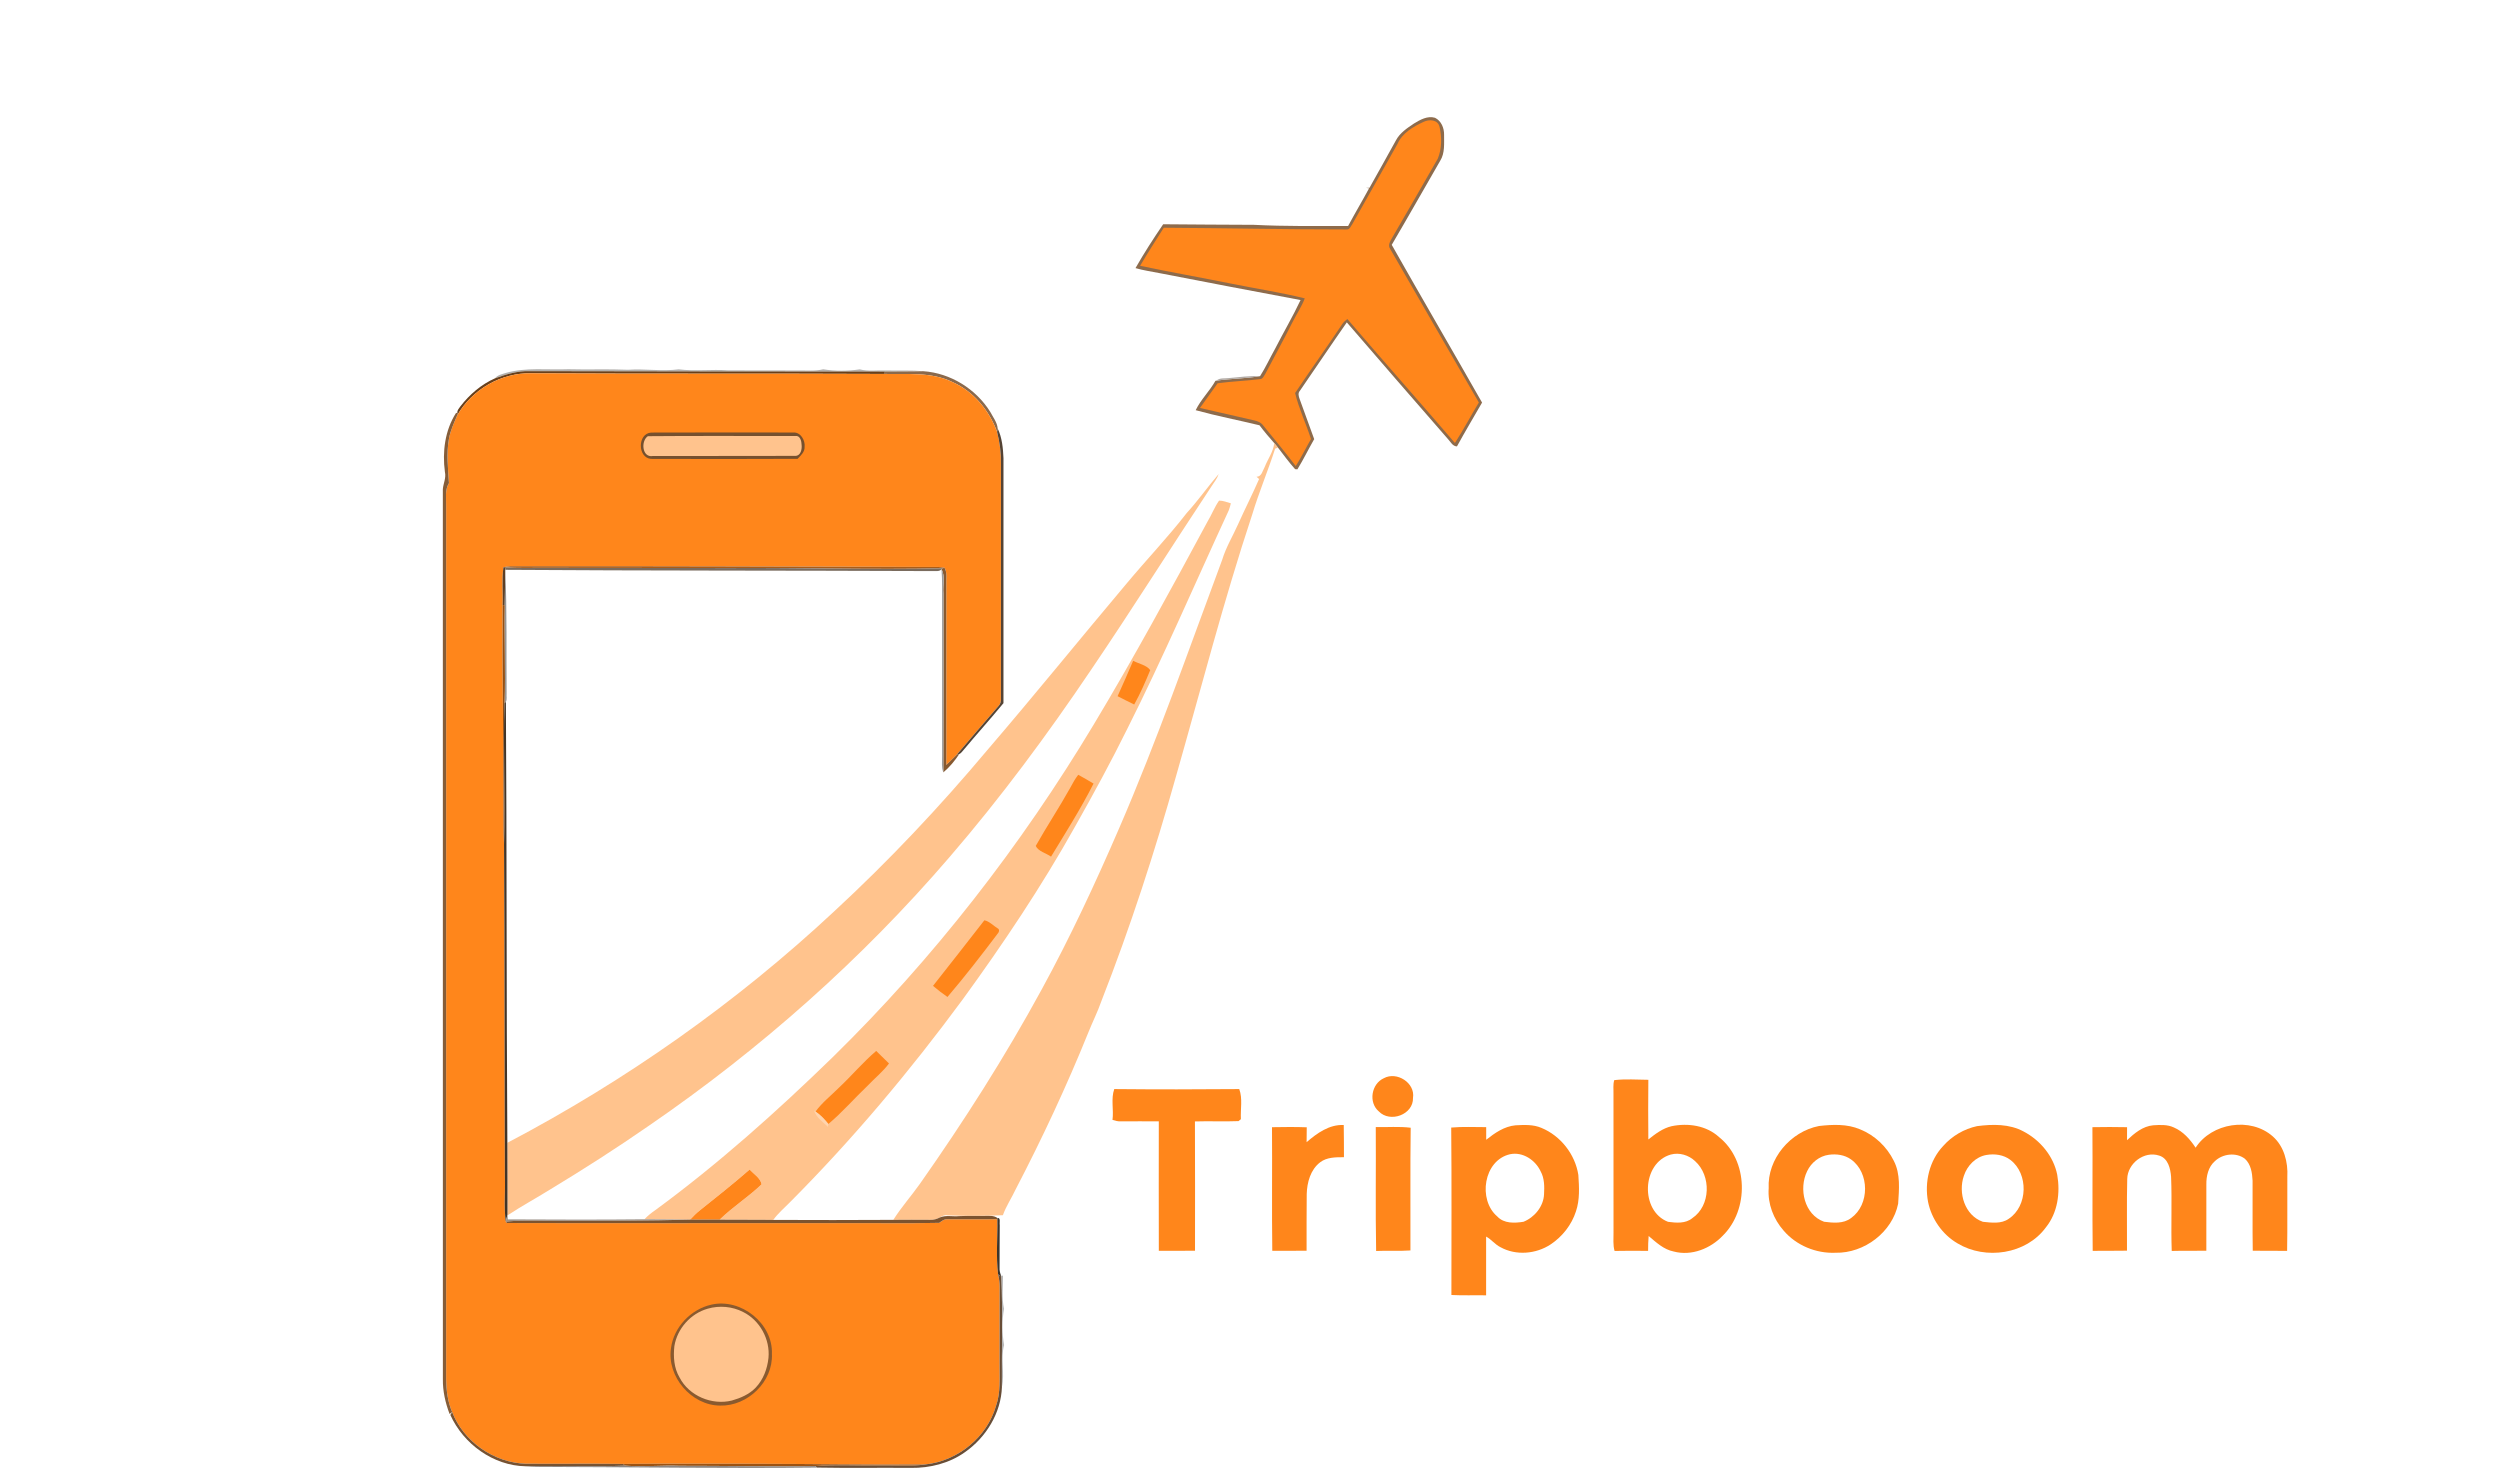 <?xml version="1.0" encoding="UTF-8" ?>
<!DOCTYPE svg PUBLIC "-//W3C//DTD SVG 1.1//EN" "http://www.w3.org/Graphics/SVG/1.1/DTD/svg11.dtd">
<svg width="1298pt" height="770pt" viewBox="0 0 1298 770" version="1.1" xmlns="http://www.w3.org/2000/svg">
<path fill="#ffffff" d=" M 0.00 0.00 L 1298.00 0.00 L 1298.00 770.00 L 0.00 770.00 L 0.00 0.00 Z" />
<path fill="#8e6b4b" d=" M 734.14 64.13 C 737.36 62.16 741.16 60.00 745.06 61.15 C 748.31 62.74 749.83 66.49 749.77 69.96 C 749.72 74.49 750.27 79.48 747.74 83.50 C 739.33 98.02 731.11 112.66 722.59 127.12 C 738.07 154.50 753.94 181.67 769.49 209.02 C 765.14 216.60 760.64 224.10 756.45 231.78 C 754.21 231.70 753.23 229.53 751.90 228.10 C 734.28 207.92 716.75 187.66 699.26 167.38 C 691.04 179.14 683.05 191.07 674.91 202.89 C 673.78 204.11 674.27 205.81 674.78 207.19 C 677.34 214.11 679.81 221.06 682.33 228.00 C 679.35 233.19 676.74 238.58 673.62 243.67 C 673.32 243.65 672.73 243.62 672.43 243.60 C 669.24 240.07 666.46 236.18 663.54 232.42 C 662.90 231.62 662.25 230.85 661.60 230.08 C 658.93 227.08 656.34 224.02 653.93 220.81 C 642.91 218.12 631.73 216.00 620.80 212.97 C 623.47 207.42 628.05 203.07 631.06 197.71 L 631.56 197.64 C 639.08 196.53 646.74 196.61 654.23 195.29 C 657.14 190.72 659.39 185.77 662.04 181.05 C 666.36 172.58 671.22 164.38 675.25 155.78 C 650.85 151.28 626.49 146.52 602.12 141.83 C 597.93 140.97 593.66 140.42 589.55 139.20 C 593.99 131.41 598.86 123.84 603.92 116.43 C 619.62 116.51 635.31 116.73 651.01 116.73 C 667.29 117.56 683.62 117.34 699.93 117.35 C 703.45 110.76 707.29 104.34 710.83 97.76 L 709.12 97.54 C 709.60 97.53 710.56 97.51 711.04 97.50 C 715.60 89.27 720.29 81.12 724.78 72.85 C 726.82 68.99 730.60 66.50 734.14 64.13 Z" />
<path fill="#ff861b" d=" M 725.61 74.65 C 728.09 69.05 733.72 65.78 739.05 63.31 C 741.99 61.79 746.61 62.07 747.42 65.94 C 748.65 71.28 748.61 77.26 746.50 82.38 C 738.73 95.95 730.93 109.50 723.06 123.02 C 722.10 124.92 720.26 127.13 721.79 129.25 C 737.05 155.87 752.48 182.40 767.82 208.98 C 763.59 215.93 759.83 223.18 755.39 230.00 C 736.90 208.43 718.00 187.20 699.53 165.62 C 698.44 166.47 697.39 167.39 696.68 168.59 C 688.75 180.52 680.36 192.15 672.42 204.05 C 674.36 212.21 678.12 219.93 680.66 227.96 C 677.98 232.61 675.66 237.46 672.75 241.98 C 667.31 234.85 661.56 227.96 655.92 220.99 C 654.79 219.39 652.95 218.63 651.10 218.25 C 641.74 216.11 632.38 213.96 623.03 211.81 C 626.02 207.49 629.21 203.32 632.18 198.99 C 639.46 198.01 646.81 197.75 654.10 196.86 C 655.67 196.84 656.26 195.11 657.00 194.02 C 661.59 185.25 666.39 176.59 670.83 167.74 C 672.94 163.41 675.75 159.44 677.43 154.91 C 664.77 151.77 651.83 149.83 639.05 147.22 C 623.37 144.04 607.60 141.32 591.95 138.00 C 595.85 131.29 600.13 124.82 604.23 118.24 C 635.85 118.41 667.47 119.15 699.09 119.13 C 700.83 119.32 701.40 117.30 702.23 116.18 C 709.96 102.30 717.91 88.55 725.61 74.65 Z" />
<path fill="#b2b0ad" d=" M 352.40 191.76 C 360.93 192.83 369.51 191.65 378.06 192.28 C 390.04 192.29 402.03 192.31 414.01 192.34 C 418.48 192.25 423.03 192.80 427.42 191.73 C 433.65 192.75 440.14 192.70 446.38 191.77 C 450.82 192.93 455.44 192.16 459.97 192.34 C 466.45 192.50 472.94 192.14 479.41 192.73 C 472.73 192.94 466.06 192.81 459.38 192.92 C 397.93 192.89 336.48 192.85 275.03 192.71 C 268.80 192.49 262.79 194.33 257.00 196.43 C 258.31 194.66 260.61 194.31 262.55 193.64 C 273.15 190.60 284.25 192.13 295.09 191.69 C 305.41 191.99 315.73 191.51 326.04 191.98 C 334.83 191.36 343.63 192.89 352.40 191.76 Z" />
<path fill="#8a694c" d=" M 479.41 192.73 C 493.48 193.70 506.68 201.90 514.13 213.83 C 515.58 216.60 517.75 219.33 518.00 222.48 L 517.68 224.25 C 513.61 213.10 505.53 203.27 494.56 198.39 C 483.61 192.99 471.10 194.45 459.31 194.15 L 459.38 192.92 C 466.06 192.81 472.73 192.94 479.41 192.73 Z" />
<path fill="#683f1a" d=" M 257.00 196.43 C 262.79 194.33 268.80 192.49 275.03 192.71 C 336.48 192.85 397.93 192.89 459.38 192.92 L 459.31 194.15 C 398.20 193.86 337.10 194.15 275.99 193.81 C 260.38 193.40 245.11 202.12 237.39 215.67 L 237.45 214.27 C 237.33 212.93 238.40 211.95 239.07 210.93 C 243.81 204.80 249.89 199.57 257.00 196.43 Z" />
<path fill="#ff861b" d=" M 237.39 215.67 C 245.11 202.12 260.38 193.40 275.99 193.81 C 337.10 194.15 398.20 193.86 459.31 194.15 C 471.10 194.45 483.61 192.99 494.56 198.39 C 505.53 203.27 513.61 213.10 517.68 224.25 C 519.08 229.71 519.81 235.33 519.69 240.97 C 519.66 281.64 519.68 322.32 519.68 363.00 C 519.71 364.27 519.42 365.57 518.48 366.50 C 511.12 374.98 503.82 383.52 496.54 392.08 C 494.78 393.77 493.06 395.50 491.30 397.18 C 491.30 366.13 491.27 335.08 491.31 304.03 C 491.10 300.98 492.00 297.57 490.41 294.80 C 489.28 294.57 488.15 294.42 487.01 294.36 C 413.02 294.19 339.02 293.85 265.04 293.97 C 263.80 294.05 262.58 294.23 261.38 294.51 C 260.44 300.99 261.23 307.59 260.97 314.12 C 260.71 347.74 261.40 381.35 261.39 414.97 C 261.50 422.75 261.21 430.54 261.70 438.31 C 262.06 495.86 261.91 553.41 262.14 610.96 C 262.43 618.72 261.54 626.56 262.60 634.26 L 263.19 634.99 C 321.13 635.16 379.07 635.01 437.01 635.06 C 453.89 634.96 470.77 635.28 487.64 634.90 C 488.96 633.98 490.28 632.85 492.01 633.05 C 500.62 632.97 509.23 633.13 517.83 632.99 C 518.00 642.54 517.05 652.21 518.21 661.69 C 518.70 663.75 519.03 665.86 519.02 668.01 C 518.96 681.36 519.01 694.71 518.99 708.07 C 518.91 715.39 519.62 722.92 517.13 729.96 C 512.43 746.26 497.24 758.59 480.44 760.33 C 450.61 760.60 420.80 760.02 390.97 759.99 C 368.48 760.02 345.99 759.87 323.49 760.07 C 306.66 759.87 289.82 760.09 272.99 759.97 C 256.47 759.45 240.72 748.59 234.75 733.11 C 232.44 727.71 231.72 721.81 231.63 715.99 C 231.67 565.00 231.64 414.01 231.64 263.03 C 231.78 258.95 230.82 254.51 233.10 250.84 C 232.63 243.23 231.71 235.50 233.08 227.93 C 233.80 223.62 235.70 219.66 237.39 215.67 Z" />
<path fill="#b1aaa5" d=" M 637.92 196.30 C 643.34 195.80 648.76 195.06 654.23 195.29 C 646.74 196.61 639.08 196.53 631.56 197.64 C 633.29 196.02 635.78 196.58 637.92 196.30 Z" />
<path fill="#865d38" d=" M 236.71 214.50 L 237.45 214.27 L 237.39 215.67 C 235.70 219.66 233.80 223.62 233.08 227.93 C 231.71 235.50 232.63 243.23 233.10 250.84 C 230.82 254.51 231.78 258.95 231.64 263.03 C 231.64 414.01 231.67 565.00 231.63 715.99 C 231.72 721.81 232.44 727.71 234.75 733.11 L 233.43 734.15 C 231.24 728.37 229.83 722.25 229.94 716.04 C 229.92 562.02 229.96 408.00 229.92 253.98 C 230.16 250.96 231.74 248.12 230.99 245.02 C 229.61 234.59 230.99 223.50 236.71 214.50 Z" />
<path fill="#544334" d=" M 518.00 222.48 C 520.30 227.26 520.78 232.71 521.01 237.93 C 521.02 280.31 521.05 322.70 521.00 365.08 C 514.26 373.28 507.13 381.16 500.33 389.32 C 499.61 390.07 499.04 391.08 498.06 391.51 L 496.54 392.08 C 503.82 383.52 511.12 374.98 518.48 366.50 C 519.42 365.57 519.71 364.27 519.68 363.00 C 519.68 322.32 519.66 281.64 519.69 240.97 C 519.81 235.33 519.08 229.71 517.68 224.25 L 518.00 222.48 Z" />
<path fill="#76502e" d=" M 338.01 238.26 C 330.96 237.67 330.92 225.09 338.08 224.59 C 362.72 224.49 387.37 224.55 412.02 224.56 C 415.75 224.38 418.15 228.69 417.75 232.05 C 417.87 234.69 415.74 236.48 414.11 238.23 C 388.74 238.38 363.37 238.33 338.01 238.26 Z" />
<path fill="#ffc38d" d=" M 336.36 226.47 C 361.87 226.23 387.42 226.42 412.94 226.38 C 415.50 225.99 416.15 229.15 416.20 231.07 C 416.43 233.26 415.75 236.62 413.01 236.69 C 388.34 236.81 363.66 236.68 338.99 236.75 C 333.36 237.80 332.63 228.97 336.36 226.47 Z" />
<path fill="#ffc38d" d=" M 661.60 230.08 C 662.25 230.85 662.90 231.62 663.54 232.42 C 663.17 232.55 662.43 232.80 662.06 232.93 C 658.35 244.41 653.65 255.55 650.16 267.11 C 635.33 311.82 623.61 357.48 610.67 402.76 C 599.55 442.38 586.81 481.57 571.80 519.89 C 569.89 525.40 567.23 530.60 565.08 536.02 C 553.87 563.74 541.21 590.86 527.40 617.38 C 525.28 621.95 522.38 626.17 520.70 630.94 C 511.15 631.39 501.57 631.42 492.02 631.02 C 490.56 630.66 489.23 631.33 488.05 632.08 C 486.49 632.89 484.79 633.44 483.01 633.34 C 476.61 633.35 470.21 633.23 463.81 633.35 C 467.96 626.76 473.17 620.93 477.66 614.58 C 500.46 582.15 521.83 548.65 540.80 513.81 C 555.67 486.62 568.75 458.50 581.04 430.07 C 600.83 384.36 617.17 337.29 634.56 290.64 C 636.54 284.10 640.12 278.25 642.88 272.04 C 646.38 264.22 650.29 256.58 653.72 248.72 C 653.38 248.43 652.72 247.84 652.39 247.54 C 655.09 247.50 655.53 244.35 656.62 242.48 C 658.24 238.33 661.08 234.60 661.60 230.08 Z" />
<path fill="#ffc38d" d=" M 632.75 246.10 C 632.00 248.38 630.46 250.27 629.17 252.26 C 608.15 283.95 587.93 316.17 566.58 347.64 C 543.83 381.38 519.59 414.16 493.01 444.99 C 447.49 498.01 394.79 544.72 337.20 584.27 C 320.36 595.96 303.10 607.02 285.56 617.62 C 278.25 622.16 270.69 626.27 263.50 631.01 L 263.48 630.64 C 263.43 618.20 263.53 605.77 263.42 593.34 C 324.99 561.02 382.31 520.58 433.16 473.13 C 461.40 447.02 487.84 418.98 512.55 389.52 C 537.06 360.98 560.71 331.72 584.94 302.96 C 595.21 290.63 606.33 279.01 616.17 266.33 C 622.05 259.89 627.07 252.71 632.75 246.10 Z" />
<path fill="#ffc38d" d=" M 626.86 270.96 C 629.04 267.37 630.53 263.38 632.93 259.92 C 635.05 259.88 637.04 260.78 639.06 261.32 C 638.73 262.56 638.46 263.84 637.95 265.03 C 620.49 302.81 604.07 341.08 585.36 378.27 C 576.84 395.51 567.64 412.42 558.17 429.16 C 540.76 460.32 520.85 490.01 499.87 518.86 C 472.49 556.03 442.74 591.51 410.13 624.22 C 407.20 627.22 403.94 629.95 401.48 633.38 C 392.19 633.22 382.90 633.38 373.62 633.26 C 380.43 626.60 388.57 621.47 395.43 614.89 C 394.77 611.59 391.37 609.60 389.19 607.24 C 380.82 614.58 372.07 621.45 363.39 628.41 C 361.56 629.86 359.90 631.51 358.33 633.23 L 357.99 633.24 C 350.19 633.11 342.38 633.15 334.58 633.06 C 336.27 631.21 338.25 629.67 340.30 628.25 C 372.92 604.32 403.14 577.28 432.12 549.10 C 484.67 497.65 530.12 439.09 567.94 376.05 C 588.62 341.61 607.83 306.33 626.86 270.96 Z" />
<path fill="#ac5c16" d=" M 261.38 294.51 C 262.58 294.23 263.80 294.05 265.04 293.97 C 339.02 293.85 413.02 294.19 487.01 294.36 C 488.15 294.42 489.28 294.57 490.41 294.80 L 489.46 295.06 C 452.66 295.88 415.84 294.70 379.03 294.93 C 346.35 294.93 313.67 294.85 280.99 294.84 C 274.87 294.79 268.74 295.05 262.64 294.58 L 261.38 294.51 Z" />
<path fill="#5d3e23" d=" M 260.97 314.12 C 261.23 307.59 260.44 300.99 261.38 294.51 L 262.64 294.58 L 262.34 295.85 C 262.23 301.97 262.19 308.09 262.05 314.22 L 260.97 314.12 Z" />
<path fill="#7a6b5d" d=" M 262.64 294.58 C 268.74 295.05 274.87 294.79 280.99 294.84 C 313.67 294.85 346.35 294.93 379.03 294.93 C 415.84 294.70 452.66 295.88 489.46 295.06 L 488.82 295.56 C 487.63 296.99 485.61 296.33 484.02 296.51 C 410.13 296.19 336.23 296.36 262.34 295.85 L 262.64 294.58 Z" />
<path fill="#875930" d=" M 489.46 295.06 L 490.41 294.80 C 492.00 297.57 491.10 300.98 491.31 304.03 C 491.27 335.08 491.30 366.13 491.30 397.18 C 493.06 395.50 494.78 393.77 496.54 392.08 L 498.06 391.51 C 495.71 395.01 493.02 398.34 489.77 401.02 C 489.90 370.03 489.82 339.03 489.84 308.03 C 489.41 303.92 490.96 299.32 488.82 295.56 L 489.46 295.06 Z" />
<path fill="#969696" d=" M 262.05 314.22 C 262.19 308.09 262.23 301.97 262.34 295.85 C 263.30 317.22 262.84 338.65 263.04 360.05 C 262.88 361.44 263.37 363.12 262.66 364.36 L 261.95 365.14 C 262.58 348.18 261.66 331.19 262.05 314.22 Z" />
<path fill="#9c9c9c" d=" M 488.82 295.56 C 490.96 299.32 489.41 303.92 489.84 308.03 C 489.82 339.03 489.90 370.03 489.77 401.02 C 488.74 398.44 489.14 395.63 489.12 392.94 C 489.14 366.64 489.10 340.34 489.12 314.04 C 489.05 307.88 489.32 301.71 488.82 295.56 Z" />
<path fill="#944f12" d=" M 260.97 314.12 L 262.05 314.22 C 261.66 331.19 262.58 348.18 261.95 365.14 C 261.12 389.51 262.42 413.93 261.70 438.31 C 261.21 430.54 261.50 422.75 261.39 414.97 C 261.40 381.35 260.71 347.74 260.97 314.12 Z" />
<path fill="#ff861b" d=" M 588.35 343.06 C 591.21 344.67 595.31 345.27 597.19 347.94 C 594.71 354.00 592.06 360.04 588.88 365.78 C 585.99 364.36 583.10 362.96 580.25 361.46 C 582.99 355.34 585.75 349.24 588.35 343.06 Z" />
<path fill="#413427" d=" M 261.95 365.14 L 262.66 364.36 C 263.16 440.69 262.90 517.02 263.42 593.34 C 263.53 605.77 263.43 618.20 263.48 630.64 C 263.26 631.54 262.82 633.35 262.60 634.26 C 261.54 626.56 262.43 618.72 262.14 610.96 C 261.91 553.41 262.06 495.86 261.70 438.31 C 262.42 413.93 261.12 389.51 261.95 365.14 Z" />
<path fill="#ff861b" d=" M 555.78 408.83 C 556.95 406.54 558.26 404.32 559.82 402.27 C 562.50 403.74 565.16 405.24 567.77 406.84 C 561.16 419.90 553.29 432.27 545.70 444.77 C 543.15 442.94 539.06 442.04 537.76 439.21 C 543.52 428.95 550.07 419.13 555.78 408.83 Z" />
<path fill="#ff861b" d=" M 484.42 511.86 C 493.36 500.55 502.24 489.18 511.09 477.81 C 513.70 478.33 515.69 480.61 517.96 481.99 C 519.20 482.55 518.67 484.10 517.92 484.83 C 509.52 495.97 500.97 507.01 491.92 517.63 C 489.31 515.84 486.82 513.90 484.42 511.86 Z" />
<path fill="#ff861b" d=" M 435.65 564.66 C 442.23 558.48 448.05 551.51 454.92 545.65 C 457.15 547.79 459.35 549.98 461.57 552.15 C 458.41 556.41 454.22 559.74 450.59 563.58 C 443.67 570.15 437.40 577.45 430.09 583.58 C 428.14 581.17 426.00 578.86 423.42 577.12 C 426.88 572.40 431.54 568.77 435.65 564.66 Z" />
<path fill="#ff861b" d=" M 718.49 559.81 C 725.21 556.13 734.86 562.22 733.63 570.03 C 733.90 578.71 721.73 583.15 715.89 577.05 C 710.39 572.41 712.01 562.72 718.49 559.81 Z" />
<path fill="#ff861b" d=" M 838.12 560.80 C 843.95 560.12 849.94 560.57 855.82 560.63 C 855.71 570.96 855.72 581.29 855.82 591.61 C 859.46 588.73 863.27 585.80 867.89 584.72 C 876.40 582.96 885.93 584.33 892.53 590.37 C 907.75 602.54 908.17 627.96 894.55 641.48 C 888.13 648.25 878.25 652.27 868.98 649.78 C 863.79 648.76 859.88 645.03 855.98 641.74 C 855.75 644.30 855.69 646.88 855.69 649.46 C 849.88 649.40 844.08 649.35 838.28 649.49 C 837.40 646.39 837.76 643.16 837.74 639.99 C 837.72 615.98 837.75 591.97 837.72 567.97 C 837.80 565.58 837.39 563.10 838.12 560.80 Z" />
<path fill="#ff861b" d=" M 577.61 581.46 C 578.31 576.15 576.72 570.54 578.52 565.45 C 600.15 565.66 621.79 565.65 643.42 565.45 C 645.25 570.38 643.99 575.90 644.27 581.08 C 643.96 581.33 643.34 581.83 643.03 582.08 C 635.50 582.40 627.95 582.00 620.41 582.25 C 620.52 604.63 620.46 627.00 620.45 649.38 C 614.18 649.44 607.92 649.41 601.66 649.40 C 601.60 627.00 601.62 604.61 601.65 582.21 C 595.09 582.15 588.53 582.18 581.98 582.21 C 580.46 582.29 579.02 581.90 577.61 581.46 Z" />
<path fill="#ffd4ae" d=" M 422.64 576.59 L 423.42 577.12 C 426.00 578.86 428.14 581.17 430.09 583.58 C 430.04 583.96 429.94 584.70 429.89 585.08 C 427.22 582.51 423.85 580.25 422.64 576.59 Z" />
<path fill="#ff861b" d=" M 678.39 593.02 C 683.78 588.37 690.18 583.73 697.67 584.11 C 697.77 589.68 697.76 595.25 697.78 600.82 C 693.54 600.83 688.92 600.77 685.39 603.48 C 680.40 607.32 678.62 613.91 678.45 619.95 C 678.30 629.76 678.44 639.57 678.38 649.38 C 672.44 649.45 666.50 649.38 660.57 649.42 C 660.28 628.03 660.59 606.63 660.42 585.24 C 666.43 585.14 672.44 585.06 678.46 585.29 C 678.39 587.86 678.37 590.44 678.39 593.02 Z" />
<path fill="#ff861b" d=" M 771.64 591.77 C 776.09 588.24 781.04 584.79 786.87 584.26 C 791.37 584.02 796.12 583.77 800.36 585.62 C 810.33 589.75 817.83 599.37 819.48 610.04 C 819.89 616.33 820.30 622.88 818.23 628.95 C 815.98 635.96 811.18 642.05 805.07 646.11 C 797.48 651.11 787.12 652.00 779.08 647.56 C 776.24 646.18 774.34 643.50 771.59 642.03 C 771.61 652.20 771.62 662.36 771.59 672.53 C 765.58 672.42 759.57 672.68 753.57 672.36 C 753.55 643.38 753.75 614.40 753.47 585.43 C 759.51 584.88 765.58 585.23 771.63 585.21 C 771.61 587.40 771.61 589.58 771.64 591.77 Z" />
<path fill="#ff861b" d=" M 944.44 584.62 C 951.52 583.81 959.06 583.49 965.76 586.35 C 973.35 589.39 979.65 595.39 983.27 602.71 C 986.81 609.54 985.99 617.56 985.52 624.96 C 982.53 639.72 967.93 650.74 953.01 650.43 C 942.91 650.88 932.65 646.64 926.06 638.93 C 920.78 632.94 917.72 624.98 918.30 616.97 C 917.52 601.67 929.62 587.49 944.44 584.62 Z" />
<path fill="#ff861b" d=" M 1026.48 584.69 C 1034.54 583.64 1043.31 583.47 1050.67 587.48 C 1059.30 592.01 1066.21 600.30 1068.12 609.98 C 1069.75 619.36 1068.34 629.64 1062.23 637.25 C 1052.01 651.23 1030.92 654.33 1016.37 645.57 C 1008.50 641.00 1002.84 632.87 1001.04 623.98 C 999.12 613.81 1001.71 602.59 1008.92 594.97 C 1013.50 589.80 1019.73 586.15 1026.48 584.69 Z" />
<path fill="#ff861b" d=" M 1104.35 591.99 C 1108.15 588.41 1112.49 584.76 1117.92 584.25 C 1121.50 584.03 1125.31 583.79 1128.65 585.37 C 1133.51 587.45 1137.11 591.55 1139.96 595.89 C 1148.29 582.98 1168.45 579.79 1180.02 590.01 C 1185.91 595.19 1188.00 603.42 1187.58 611.02 C 1187.48 623.83 1187.71 636.65 1187.47 649.46 C 1181.52 649.36 1175.57 649.45 1169.63 649.39 C 1169.43 637.25 1169.62 625.12 1169.54 612.99 C 1169.35 608.98 1168.67 604.46 1165.55 601.63 C 1160.97 598.14 1153.98 599.00 1149.93 602.91 C 1146.52 605.89 1145.47 610.67 1145.54 615.02 C 1145.55 626.47 1145.57 637.93 1145.53 649.39 C 1139.54 649.46 1133.55 649.33 1127.56 649.49 C 1127.11 636.67 1127.75 623.83 1127.23 611.02 C 1126.92 606.77 1125.66 601.34 1121.01 599.97 C 1113.22 597.39 1104.59 604.09 1104.46 612.13 C 1104.15 624.53 1104.42 636.94 1104.33 649.35 C 1098.39 649.49 1092.46 649.35 1086.53 649.44 C 1086.26 628.04 1086.56 606.64 1086.38 585.23 C 1092.37 585.13 1098.37 585.10 1104.37 585.24 C 1104.33 587.48 1104.33 589.74 1104.35 591.99 Z" />
<path fill="#ff861b" d=" M 714.30 585.19 C 720.34 585.30 726.41 584.78 732.43 585.52 C 732.13 606.75 732.39 627.99 732.30 649.23 C 726.37 649.66 720.42 649.22 714.49 649.51 C 714.08 628.08 714.46 606.63 714.30 585.19 Z" />
<path fill="#ffffff" d=" M 784.03 599.27 C 790.61 597.90 797.15 602.28 799.88 608.13 C 801.90 611.75 801.89 616.02 801.67 620.05 C 801.41 626.37 796.75 632.03 791.01 634.34 C 786.40 635.09 780.87 635.34 777.42 631.62 C 767.19 622.96 770.25 602.39 784.03 599.27 Z" />
<path fill="#ffffff" d=" M 867.45 599.45 C 871.88 598.22 876.82 599.73 880.11 602.88 C 888.52 610.43 888.25 626.01 878.64 632.47 C 875.15 635.38 870.24 634.93 866.04 634.37 C 851.45 628.76 852.36 603.77 867.45 599.45 Z" />
<path fill="#ffffff" d=" M 949.46 599.57 C 953.42 599.01 957.71 599.57 961.03 601.96 C 970.74 608.83 970.79 625.50 961.10 632.39 C 957.12 635.49 951.72 634.92 947.05 634.33 C 936.77 630.65 933.78 617.19 938.28 608.06 C 940.37 603.66 944.58 600.24 949.46 599.57 Z" />
<path fill="#ffffff" d=" M 1031.41 599.65 C 1035.64 598.92 1040.30 599.55 1043.79 602.22 C 1053.27 609.41 1052.93 626.21 1042.92 632.80 C 1039.05 635.56 1033.93 634.81 1029.51 634.36 C 1020.06 631.08 1016.55 619.34 1019.65 610.46 C 1021.37 605.19 1025.80 600.58 1031.41 599.65 Z" />
<path fill="#ff861b" d=" M 363.39 628.41 C 372.07 621.45 380.82 614.58 389.19 607.24 C 391.37 609.60 394.77 611.59 395.43 614.89 C 388.57 621.47 380.43 626.60 373.62 633.26 C 368.52 633.28 363.42 633.21 358.33 633.23 C 359.90 631.51 361.56 629.86 363.39 628.41 Z" />
<path fill="#9c9289" d=" M 263.48 630.64 L 263.50 631.01 C 263.54 631.53 263.63 632.57 263.67 633.10 C 287.31 633.22 310.95 633.31 334.58 633.06 C 342.38 633.15 350.19 633.11 357.99 633.24 C 336.34 633.85 314.67 633.87 293.00 633.82 C 282.87 634.11 272.70 633.26 262.60 634.26 C 262.82 633.35 263.26 631.54 263.48 630.64 Z" />
<path fill="#7c532f" d=" M 488.05 632.08 C 491.25 630.78 494.64 631.76 497.95 631.41 C 502.32 631.20 506.69 631.41 511.05 631.30 C 513.36 631.34 515.95 630.91 517.92 632.43 L 517.83 632.99 C 509.23 633.13 500.62 632.97 492.01 633.05 C 490.28 632.85 488.96 633.98 487.64 634.90 C 470.77 635.28 453.89 634.96 437.01 635.06 C 379.07 635.01 321.13 635.16 263.19 634.99 L 262.60 634.26 C 272.70 633.26 282.87 634.11 293.00 633.82 C 314.67 633.87 336.34 633.85 357.99 633.24 L 358.33 633.23 C 363.42 633.21 368.52 633.28 373.62 633.26 C 382.90 633.38 392.19 633.22 401.48 633.38 C 422.26 633.44 443.03 633.51 463.81 633.35 C 470.21 633.23 476.61 633.35 483.01 633.34 C 484.79 633.44 486.49 632.89 488.05 632.08 Z" />
<path fill="#3b342c" d=" M 517.92 632.43 C 519.68 632.04 518.82 635.06 519.07 635.98 C 518.94 643.33 519.06 650.69 518.98 658.04 C 518.86 659.67 519.26 661.26 519.97 662.74 C 519.53 662.48 518.65 661.95 518.21 661.69 C 517.05 652.21 518.00 642.54 517.83 632.99 L 517.92 632.43 Z" />
<path fill="#684d36" d=" M 518.21 661.69 C 518.65 661.95 519.53 662.48 519.97 662.74 C 520.58 681.84 520.09 701.00 520.20 720.12 C 519.75 733.64 511.96 746.31 501.00 753.97 C 492.90 759.76 482.83 762.26 472.96 762.13 C 456.71 761.99 440.43 762.28 424.18 761.97 L 423.31 761.17 C 434.20 760.32 445.14 761.06 456.05 760.84 C 464.17 760.64 472.36 761.51 480.44 760.33 C 497.24 758.59 512.43 746.26 517.13 729.96 C 519.62 722.92 518.91 715.39 518.99 708.07 C 519.01 694.71 518.96 681.36 519.02 668.01 C 519.03 665.86 518.70 663.75 518.21 661.69 Z" />
<path fill="#b6b6b6" d=" M 519.97 662.74 L 520.76 662.14 C 520.84 667.93 520.01 673.84 521.30 679.55 C 520.17 685.71 520.27 692.20 521.31 698.38 C 519.45 705.51 521.80 712.98 520.20 720.12 C 520.09 701.00 520.58 681.84 519.97 662.74 Z" />
<path fill="#8a5a2f" d=" M 369.30 677.38 C 384.68 673.84 401.39 687.10 400.78 703.01 C 401.40 717.41 388.14 730.14 373.93 729.78 C 358.97 729.72 346.13 714.73 348.38 699.95 C 349.80 689.08 358.68 679.77 369.30 677.38 Z" />
<path fill="#ffc38d" d=" M 367.42 679.48 C 373.47 677.71 380.19 678.28 385.81 681.18 C 394.49 685.47 399.92 695.38 398.99 705.01 C 398.41 710.65 396.31 716.31 392.35 720.46 C 389.05 723.93 384.51 725.87 379.98 727.16 C 369.65 729.73 357.75 724.77 352.83 715.20 C 349.91 710.29 349.53 704.43 350.14 698.88 C 351.62 689.82 358.57 681.98 367.42 679.48 Z" />
<path fill="#765232" d=" M 234.75 733.11 C 240.72 748.59 256.47 759.45 272.99 759.97 C 289.82 760.09 306.66 759.87 323.49 760.07 L 324.73 760.99 C 307.45 761.61 290.16 760.83 272.88 761.29 C 256.15 761.02 240.60 749.71 233.82 734.64 L 234.75 733.11 Z" />
<path fill="#9d5210" d=" M 323.49 760.07 C 345.99 759.87 368.48 760.02 390.97 759.99 C 420.80 760.02 450.61 760.60 480.44 760.33 C 472.36 761.51 464.17 760.64 456.05 760.84 C 445.14 761.06 434.20 760.32 423.31 761.17 C 399.88 761.58 376.44 761.01 353.01 761.05 C 343.58 760.70 334.14 761.68 324.73 760.99 L 323.49 760.07 Z" />
<path fill="#8d8782" d=" M 272.88 761.29 C 290.16 760.83 307.45 761.61 324.73 760.99 C 334.14 761.68 343.58 760.70 353.01 761.05 C 376.44 761.01 399.88 761.58 423.31 761.17 L 424.18 761.97 C 377.80 762.49 331.40 761.76 285.01 761.64 C 280.97 761.59 276.91 761.82 272.88 761.29 Z" />
</svg>
